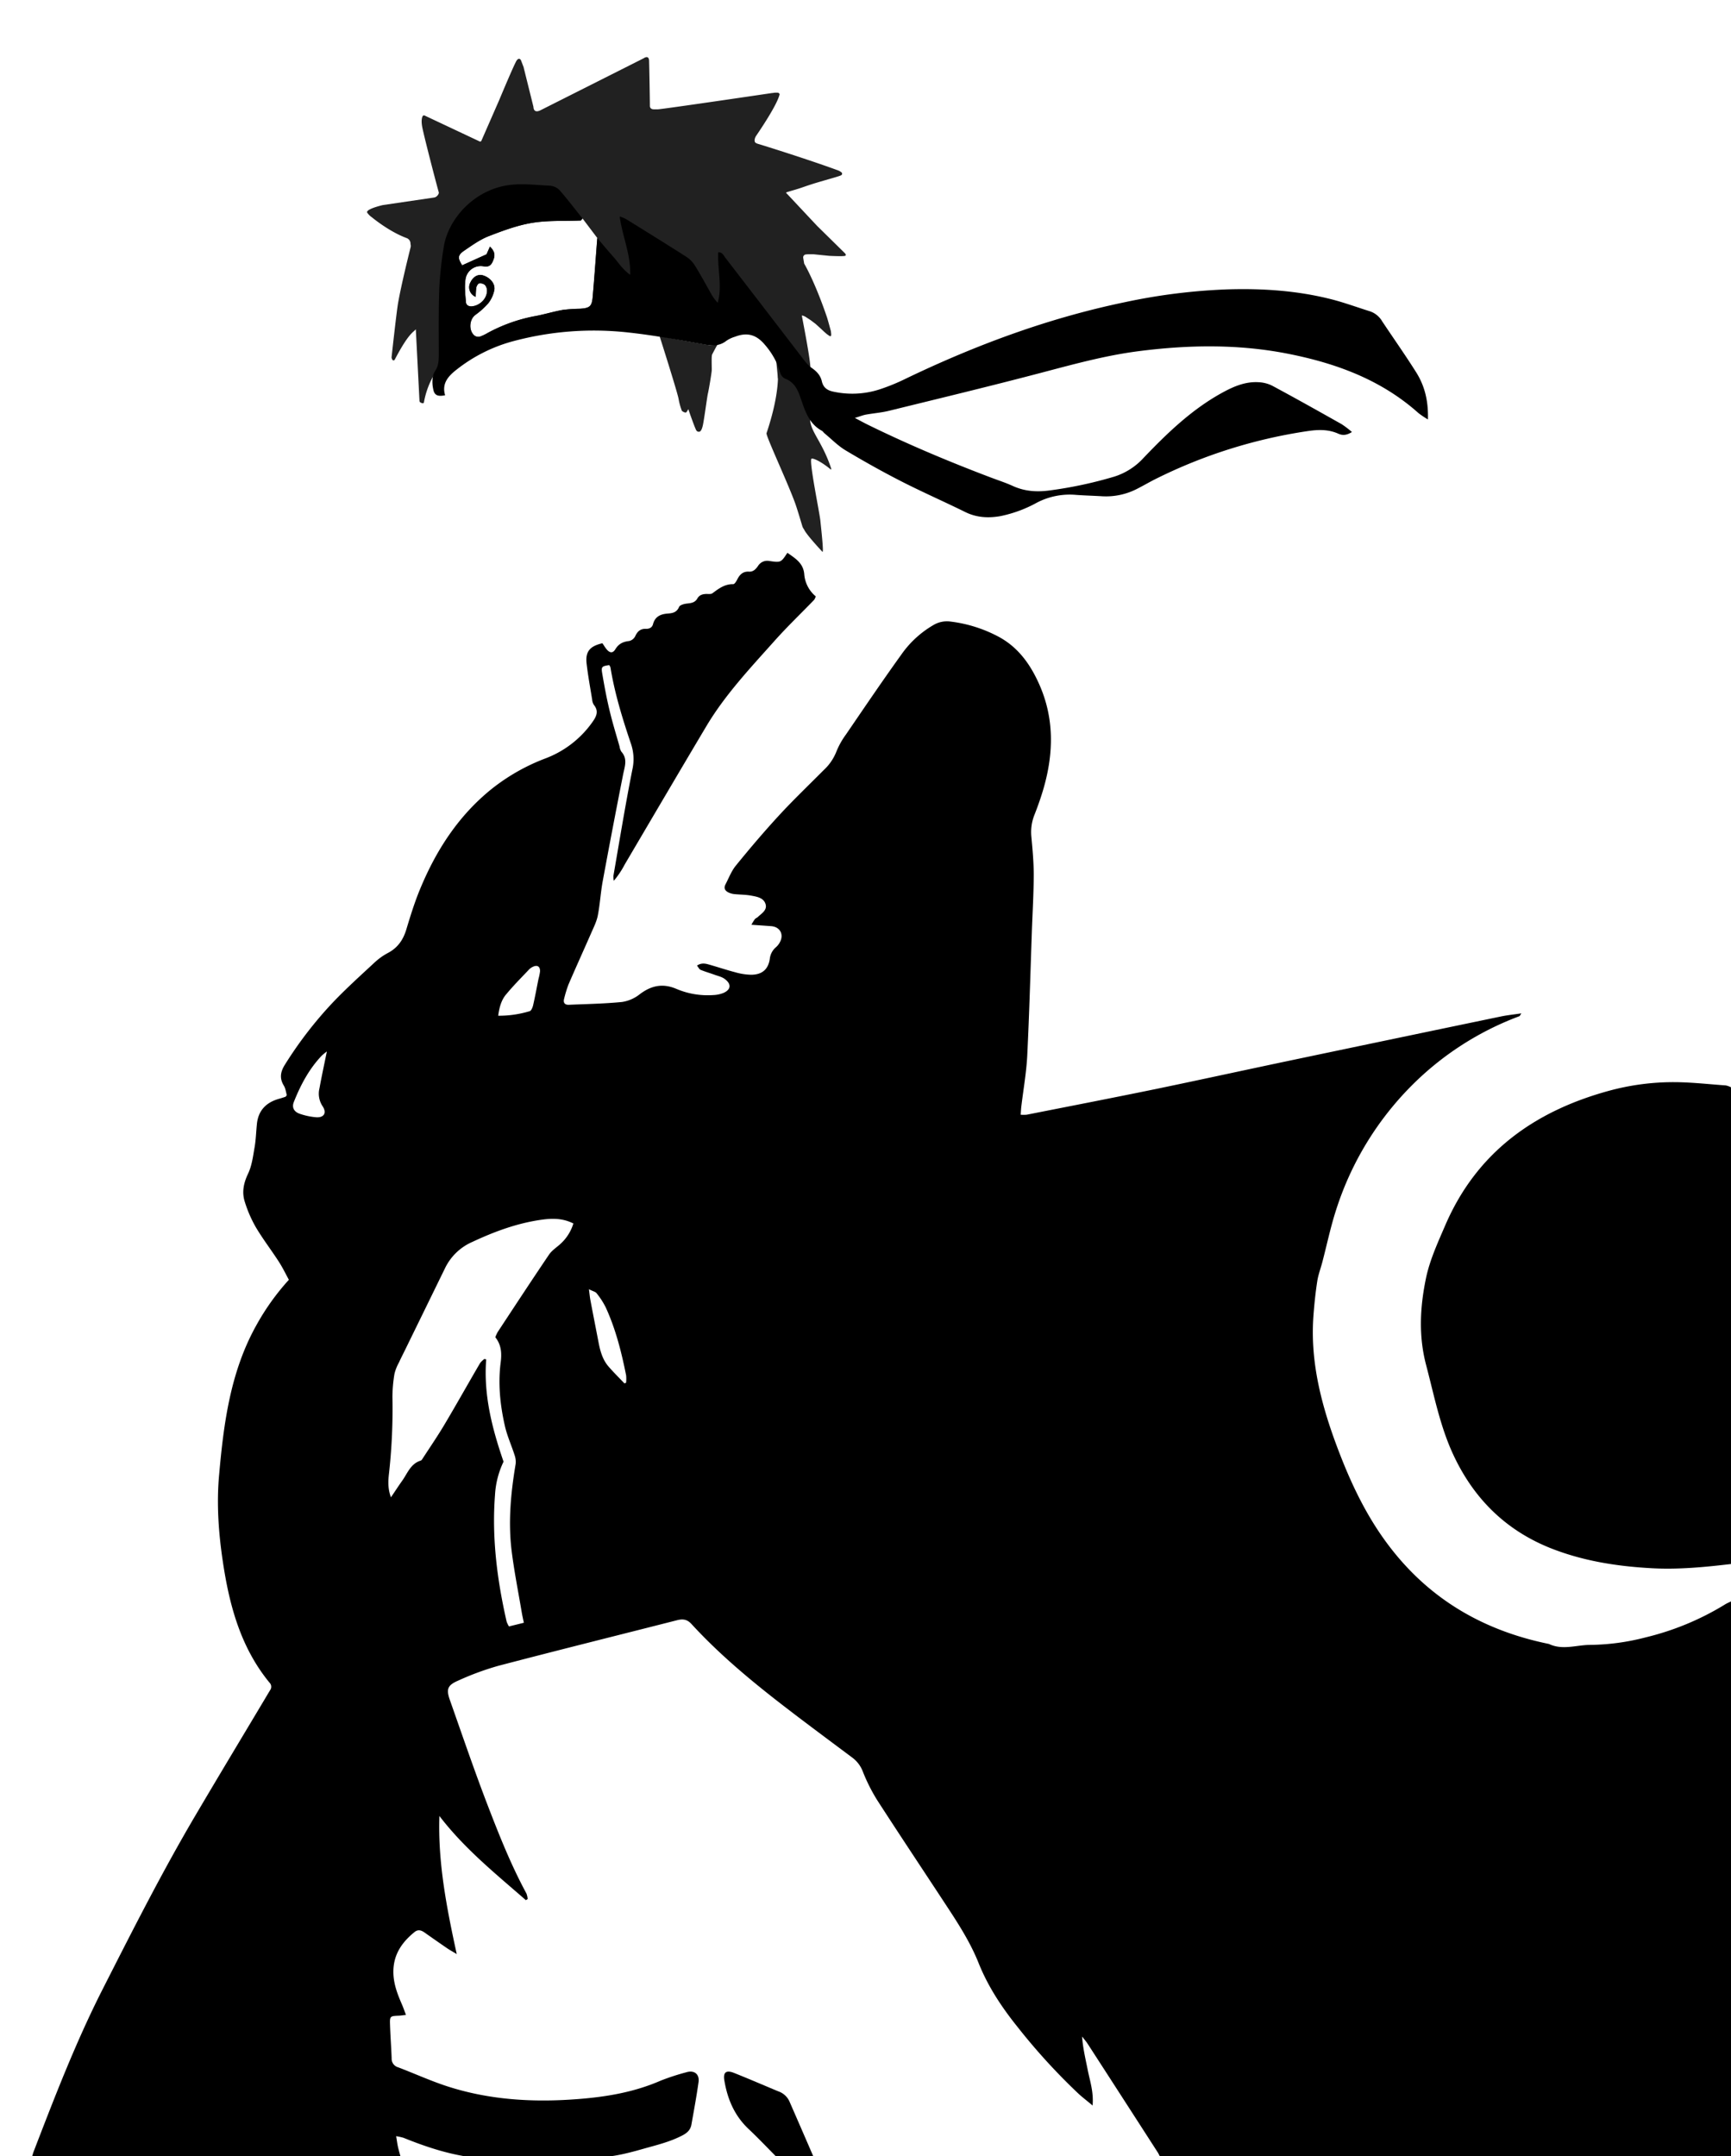 <svg xmlns="http://www.w3.org/2000/svg" viewBox="0 0 848 1056"><defs><style>.cls-1{fill:#212121;}</style></defs><g id="Camada_1" data-name="Camada 1"><path class="cls-1" d="M323.11,164.59s8.74,27.41,9.33,30.82a30.21,30.21,0,0,0,1.63,5.85s1.71,1.26,2.23.59a9,9,0,0,0,.89-1.48s3.33,9.7,4,10.52a1.37,1.37,0,0,0,1.48.52s1,.07,1.7-3.34,2.07-13.92,2.44-15.4,1.78-9.71,1.86-11.26-.23-7,.22-7.85,2.22-4.23,2.52-4.6-2.82.19-3.69.13-12.5-2.2-15.5-2.76S323.11,164.59,323.11,164.59Z"/><path class="cls-1" d="M381,181.48s1.48,10-5.48,30.67c-.41,1.21,9.8,22.95,13.77,33.63,1,2.59,3,9.39,3.74,11.84a4.57,4.57,0,0,0,.86,1.63s.29,1.64,9,11c.8.85-.74-12.5-1-15.26-.45-4.19-5.29-27.51-4.46-30.18.28-.89,4.78,1.14,9.47,5.06.17.15.4-.07.33-.28-4.27-13.12-10.21-18.12-10.38-24.23s-6.22-21.77-9-22.81a14.66,14.66,0,0,1-4.74-3Z"/><path class="cls-1" d="M413.78,123.89l-13.45-13.22L385.48,94.84c-.7-.45-.15-.68.18-.78,2.56-.78,4.84-1.39,7.09-2.17s4.44-1.56,8.58-2.78c6.85-2,9.66-2.75,10.75-3.27a.85.85,0,0,0,.2-1.37,6.13,6.13,0,0,0-2.06-1.14C395.64,78,373.79,71.17,371.67,70.56s-1.92-1.09-2-2a5.09,5.09,0,0,1,.6-1.81c1.69-2.46,10.37-15.22,11.64-20.49.06-.26-.28-.67-.69-.83a8.62,8.62,0,0,0-2.66.12l-.26,0c-2.88.43-53.62,7.92-56.1,8-2,0-2.7.09-3.32-.46a1.53,1.53,0,0,1-.51-1.12c0-3.22-.29-19.42-.39-22.2-.11-3.11-2.67-1.22-2.67-1.22L264.78,54c-3.56,1.78-3.45-1.67-3.45-1.67l-4.76-19.14a.83.83,0,0,0,0-.15l-1.42-3.69s-.87-1.33-2,.21S244.56,49,244.56,49l-8.71,19.89a.66.66,0,0,1-.95.35L208.05,56.6a.73.73,0,0,0-1,.31c-.35.63-.7,2-.32,4.61.48,3.37,6.78,27.55,8.22,32.67.15.51-.37,1.55-1.33,2.19a2.5,2.5,0,0,1-1,.37l-25.08,3.69s-8.42,1.91-7.67,3.67a8.93,8.93,0,0,0,2.33,2.33s8.19,6.86,16.89,10.12a2.85,2.85,0,0,1,2,2.94,3,3,0,0,1,.07,1.57c-.87,3.47-4.59,18.42-6.15,27.37-.79,4.54-3.19,26.6-3.19,26.6s.34,2.26,1.52,1.18c7-13.39,9.25-13.47,10.27-14.88l.1,0,1.79,35a1,1,0,0,0,.51.8c.59.31,1.54.68,1.67-.1A41.49,41.49,0,0,1,212,184.66a35.4,35.4,0,0,1,3.22-5.1l3.56-.56s6.89-3.78,9.11-5.11,9.22-5,9.22-5L248,163.63l.86-.41,7.53-1.79.74-.18,1-.25,17.69-4.22,6.17-.14,13.94-.31h13.78l24.78,2.34,33.44-3,7,5.11s5,13.44,5.11,14c0,.18.16,1.38.32,2.92.31,3.13.74,7.63.74,7.63l2.83.11,3.24,1.42,9.65,4.25s.31-8,.14-11.37c0-.19,0-.36,0-.52-.5-6.22-4.13-24.28-4.13-24.61s1.61.45,1.61.45l2.65,1.72,2.43,1.83,2.88,2.61s3.43,3.41,4.45,3.45c.61,0,.22-2.11.22-2.11A1.76,1.76,0,0,0,407,162c-.3-1-1.41-5.26-1.93-6.78-6-17.59-11.11-26.11-11.11-26.11l-.47-2.79a1.47,1.47,0,0,1,1.33-1.71l.89-.07.5,0,2.42,0,7.66.77s6.67.34,7.67,0S413.78,123.89,413.78,123.89Zm-138.29,28c-4.64.83-9.18,2.28-13.82,3.08a79.24,79.24,0,0,0-22.8,8.19,21.35,21.35,0,0,1-3.72,1.76,3.3,3.3,0,0,1-2.54-.38c-3.08-2.32-2.81-7.94.22-10.23a37,37,0,0,0,6.43-5.8,15.4,15.4,0,0,0,2.86-6.14c.74-3.13-1.82-6.3-5.47-7.44-2.4-.75-4.85.61-6.19,3.44a5,5,0,0,0,2.61,7.05,34.07,34.07,0,0,1,.27-4.51c.16-.79.81-2,1.41-2.07a3.65,3.65,0,0,1,2.84.79,4.3,4.3,0,0,1,1,2.87c0,3.81-3.48,7.22-7.33,7.59-1.69.16-2.9-.6-3-2.09-.29-3.63-.74-7.35-.24-10.91a7.54,7.54,0,0,1,8.86-6.66c2.25.35,3.48-.18,4.39-2.11,1.5-3.15,1.31-5-1.23-7.56l-1.68,3.79-11.93,5.39c-2.27-3.57-2.27-5,1.08-7.24,3.78-2.57,7.62-5.32,11.83-7,7-2.69,14.1-5.36,21.4-6.56,7.77-1.27,15.83-.81,23.76-1.14.2,0,.38-.39.88-1l7,9.26.26.36c-.78,10.07-1.43,19.35-2.23,28.62-.41,4.82-1.38,5.64-6.22,6A75.59,75.59,0,0,0,275.49,151.84Z"/></g><g id="Camada_2" data-name="Camada 2"><path d="M844.74,786a134.34,134.34,0,0,1-38.45,15.9,112.29,112.29,0,0,1-27.22,3.71c-6.76,0-13.58,2.74-20.26-.46-32-6.51-58.54-21.88-78.41-48.1-12-15.79-20-33.57-26.72-52.09-7.06-19.62-11.81-39.6-10.23-60.64.42-5.63,1-11.27,1.87-16.86.48-3.15,1.66-6.19,2.47-9.29,2.25-8.58,4.06-17.29,6.79-25.71A151.39,151.39,0,0,1,696.44,527a147,147,0,0,1,47.87-29.29c.27-.11.41-.57,1-1.4-3.72.56-6.89.87-10,1.52q-51.22,10.65-102.43,21.4c-22,4.62-44,9.43-66,14-21.28,4.38-42.61,8.51-63.92,12.72a17.54,17.54,0,0,1-2.94,0c.12-1.58.16-2.75.3-3.92,1-8.36,2.49-16.69,2.92-25.07,1-20.33,1.55-40.68,2.27-61,.33-9.17.88-18.34.9-27.51,0-6.26-.58-12.53-1.16-18.77a22.86,22.86,0,0,1,1.58-10.76c1.68-4.27,3.2-8.62,4.46-13,4.9-17.13,5.21-34.13-2.16-50.73-4.31-9.72-10.26-18.15-19.89-23.32a67.14,67.14,0,0,0-23.51-7.44,12.87,12.87,0,0,0-8.34,1.63,49.45,49.45,0,0,0-15.81,14.49c-9.28,12.89-18.19,26.06-27.16,39.19a38.09,38.09,0,0,0-4.69,8.39,24.5,24.5,0,0,1-6.17,9c-7.45,7.49-15.1,14.8-22.24,22.57S367.18,415.7,360.44,424c-2.17,2.68-3.44,6.1-5.06,9.21-1,2,0,3.22,1.74,4a9,9,0,0,0,2.65.69c2.73.28,5.51.24,8.2.74s6.15,1,7.08,4.19c.86,2.93-1.92,4.51-3.77,6.26-.44.42-1.1.63-1.48,1.08a26.33,26.33,0,0,0-1.69,2.74c3.66.26,6.67.46,9.68.69,4.26.31,6.32,3.94,4.33,7.74a8.46,8.46,0,0,1-1.94,2.53,8.69,8.69,0,0,0-3.07,5.82c-.8,5.2-3.89,7.71-9.23,7.71a30.36,30.36,0,0,1-7.65-1.21c-4.29-1.12-8.5-2.53-12.77-3.75-1.87-.54-3.81-1-6,.46.67.85,1.06,1.79,1.71,2.07,2.24.93,4.6,1.59,6.88,2.43,1.7.62,3.58,1,5,2.08,3.39,2.5,3.06,5.26-.75,6.87a14.94,14.94,0,0,1-4.88,1,39.38,39.38,0,0,1-18-3c-6.67-2.88-12.33-1.71-18,2.58a18.36,18.36,0,0,1-8.67,3.8c-8.66.86-17.39,1-26.1,1.38-1.93.08-2.85-1-2.28-3a58,58,0,0,1,2.15-7c3.63-8.43,7.44-16.78,11.12-25.19,1.22-2.8,2.65-5.6,3.22-8.55,1.08-5.52,1.37-11.18,2.39-16.71q4.83-26.19,10-52.3c.76-3.87,2.35-7.65-.85-11.22a6.54,6.54,0,0,1-.9-2.58c-1.71-6-3.57-12-5-18.12-1.39-5.8-2.46-11.68-3.47-17.56-.57-3.34-.2-3.61,3.42-4.14a4,4,0,0,1,.61,1.15c2.1,12.88,5.95,25.3,10.13,37.63a23.19,23.19,0,0,1,.58,12.47c-3.42,17.24-6.25,34.6-9.26,51.93a9.87,9.87,0,0,0,.19,2.46,43.26,43.26,0,0,0,5.35-8c13.29-22.56,26.54-45.13,39.93-67.62,9.22-15.49,21.55-28.55,33.46-41.89,6.2-6.95,12.95-13.41,19.43-20.12a6.13,6.13,0,0,0,.75-1.68A15.63,15.63,0,0,1,394,281.26c-.43-5.5-4.45-7.81-8.26-10.52-3.16,4.79-3.17,4.84-8.91,4a5.31,5.31,0,0,0-5.5,2.48c-1.1,1.53-2.29,2.88-4.44,2.75-2.85-.18-4.5,1.4-5.7,3.8-.45.91-1.3,2.34-2,2.33-4.15-.08-7.11,2.18-10.17,4.46-.64.48-1.78.36-2.69.34-1.95,0-3.66.39-4.71,2.23-1.14,2-3,2.26-5.08,2.47-1.38.14-3.46.7-3.87,1.66-1.14,2.66-3.09,3.06-5.49,3.23-3.42.25-6.27,1.37-7.26,5.17-.44,1.7-1.8,2.37-3.53,2.32-2.65-.08-4.15,1.26-5.22,3.65a4.42,4.42,0,0,1-2.94,2.31c-3,.34-5.14,1.35-6.75,4-1.27,2.1-2.75,1.94-4.36,0-.76-.93-1.38-2-2-2.9-6.17,1.41-8.42,4.11-7.75,9.95s1.77,11.79,2.73,17.68a5.57,5.57,0,0,0,.86,2.59c2.6,3.23,1.06,5.87-.9,8.62a49.56,49.56,0,0,1-23,17.62,98.05,98.05,0,0,0-26.24,14.93c-16.29,13.12-27.23,30.1-35.1,49.19-2.62,6.35-4.67,12.95-6.65,19.54-1.54,5.12-4.19,9-9,11.55a30.9,30.9,0,0,0-6.69,4.8c-6.84,6.34-13.78,12.61-20.22,19.35a194.76,194.76,0,0,0-23.54,30.5c-2.14,3.37-2.85,6.62-.6,10.29.9,1.46,1.08,3.35,1.5,4.73-.49.57-.56.75-.68.79-1,.33-2,.66-3,.94-6.42,1.76-10.35,5.72-11,12.51-.38,3.8-.48,7.65-1.14,11.4-.75,4.32-1.31,8.87-3.15,12.75-2.19,4.59-3.14,9.06-1.66,13.72A61.31,61.31,0,0,0,125.3,601c3.42,5.79,7.55,11.14,11.21,16.8,1.88,2.9,3.39,6,5,9a117.41,117.41,0,0,0-15.84,22.11c-12.85,22.92-16.11,48.3-18.36,73.79-1.23,13.86-.26,27.84,1.79,41.67,3.19,21.59,8.67,42.3,22.87,59.66a2.88,2.88,0,0,1,.37,3.74c-.8,1.3-1.58,2.62-2.36,3.94-11.53,19.31-23.14,38.57-34.55,57.94-16.24,27.59-30.68,56.14-45.18,84.66-13.14,25.86-23.52,52.83-33.91,79.82a31.77,31.77,0,0,0-.84,3.08h181c-.52-1.9-1.09-3.79-1.53-5.71-.35-1.56-.54-3.15-.9-5.27a26.22,26.22,0,0,1,3.64.8c10.66,4.31,21.51,7.93,32.95,9.49a6.86,6.86,0,0,1,1.67.69h56.05a7.3,7.3,0,0,1,2.13-.64c8.39.24,16.4-1.82,24.36-4.08,6.57-1.86,13.23-3.41,19.39-6.62,2.43-1.26,4-2.75,4.46-5.33,1.23-6.92,2.51-13.84,3.49-20.81.55-3.91-2.17-6-6-4.8a111.76,111.76,0,0,0-12.64,4.13c-13,5.66-26.67,7.94-40.59,9-21.2,1.65-42.26.52-62.68-5.88-8.58-2.68-16.82-6.48-25.24-9.68a4.37,4.37,0,0,1-3.2-4.42c-.2-5.65-.65-11.3-.81-17-.11-3.53.24-3.71,4-3.86,1,0,2.07-.2,3.82-.38-.75-2-1.3-3.64-2-5.22-2.26-5.22-4.26-10.44-4.16-16.31.13-8.23,4.28-14.13,10.36-19.06,1.79-1.45,3.37-.86,5,.29q5.43,3.84,10.92,7.61c1.22.83,2.52,1.54,4.76,2.89-5-22.93-9.26-44.9-8.5-67.65,12.17,15.93,27.54,28.3,42.36,41.23l.89-.54a10,10,0,0,0-.61-2.72c-7.45-13.76-13.24-28.27-18.84-42.82-6.6-17.13-12.51-34.52-18.63-51.84-1.88-5.32-1.25-7.29,3.89-9.53a137.21,137.21,0,0,1,19.77-7.3c29.16-7.64,58.41-14.91,87.62-22.35,2.72-.69,4.85-.51,7,1.81,15.79,17.22,34,31.72,52.55,45.79,8.78,6.65,17.62,13.23,26.45,19.82a15.25,15.25,0,0,1,5.05,6.87,86,86,0,0,0,7,13.87c11.21,17.35,22.68,34.54,34,51.8,5.9,8.95,11.69,18,15.68,28,4.6,11.5,11.35,21.65,19.05,31.24A302.46,302.46,0,0,0,527.9,1025c2.1,2,4.38,3.7,7.35,6.2.57-6.65-1.31-12-2.38-17.39s-2.36-10.61-2.77-16.4c.95,1.24,2,2.42,2.83,3.72q17.22,26.61,34.38,53.25a25,25,0,0,1,1.36,2.86H848V784.32C846.91,784.86,845.77,785.31,844.74,786ZM158,541.73c2.24,3.32.71,5.77-3.19,5.46a33.35,33.35,0,0,1-8-1.71c-2.87-1-3.9-3.16-2.87-5.75,3.29-8.28,7.41-16.09,13.6-22.63a26.86,26.86,0,0,1,2.59-2.13c-1.31,6.42-2.57,12.21-3.62,18A11.08,11.08,0,0,0,158,541.73Zm89.82-54.55c3.55-4.34,7.55-8.32,11.4-12.41a6.48,6.48,0,0,1,1.88-1.29c2.17-1,3.57-.12,3.45,2.36a24.89,24.89,0,0,1-.74,3.57c-.87,4.31-1.66,8.64-2.64,12.93-.25,1.07-.9,2.68-1.68,2.9a52,52,0,0,1-15.42,2.23C244.61,493.3,245.62,489.87,247.8,487.18Zm26.37,122.38c-1.82,1.57-3.94,3-5.25,4.94-8.49,12.55-16.79,25.22-25.12,37.86a20.29,20.29,0,0,0-1.18,2.56c3,3.77,3.22,7.87,2.62,12.52-1.33,10.4-.23,20.8,2.09,31,1.11,4.87,3.24,9.5,4.76,14.28a9.75,9.75,0,0,1,.49,4.36c-2.4,14.24-3.73,28.56-1.9,42.94,1.28,10,3.25,19.91,4.93,29.85.25,1.47.59,2.93,1,4.9l-7.29,1.8a12.6,12.6,0,0,1-1.15-2.37c-4.65-20.38-7.29-41-5.7-61.91a43.37,43.37,0,0,1,4.19-16.42c-5.56-16.15-9.85-32.62-8.5-50.1l-.89-.19a10,10,0,0,0-2.09,2c-5.85,10-11.54,20.17-17.48,30.16-3.36,5.65-7.09,11.08-10.67,16.6-.24.38-.55.87-.92,1-5,1.53-6.48,6.21-9.09,9.86-1.9,2.67-3.68,5.42-5.52,8.13-1.58-4.17-1.39-8.12-.92-12a287.35,287.35,0,0,0,1.65-37.1,70.41,70.41,0,0,1,1-11.4,22,22,0,0,1,2.15-5.44c.94-2.08,2-4.11,3-6.16q9.79-20,19.56-40a26.67,26.67,0,0,1,13.47-13c10.89-5.09,22-9.2,33.94-10.86,5.15-.72,10.34-.78,15.52,1.85A22.1,22.1,0,0,1,274.17,609.56Zm32.55,67.63-.83.35c-2.6-2.74-5.31-5.39-7.78-8.24-2.9-3.34-4.06-7.48-4.88-11.73-1.33-6.91-2.7-13.8-4-20.71-.28-1.43-.4-2.89-.74-5.45,1.9,1,3.18,1.2,3.77,2a37.12,37.12,0,0,1,4.46,6.9c4.89,10.62,7.71,21.91,10,33.33A18.58,18.58,0,0,1,306.72,677.19Z"/><path d="M848,766c-12.78,1.5-25.57,2.76-38.46,2.08-17.36-.92-34.41-3.58-50.62-10.13C737,749,721.56,733.36,711.74,712c-6.37-13.87-9.22-28.78-13.09-43.42-3.76-14.23-3-28.37-.13-42.3,1.83-9,5.84-17.69,9.52-26.23,15.36-35.61,43.55-55.77,80-65.77A119.91,119.91,0,0,1,819.82,530c8.55,0,17.09,1,25.63,1.6a9.79,9.79,0,0,1,2.55.92Z"/><path d="M381.23,1057.24c-4.85-4.88-9.58-9.89-14.58-14.61-6.89-6.52-10.32-14.71-11.81-23.79-.66-4,1-5.11,4.79-3.58,7.25,2.88,14.43,6,21.64,9a9.32,9.32,0,0,1,5.38,4.74q5.88,13.45,11.71,26.94a7.48,7.48,0,0,1,.32,1.34Z"/><path d="M699.53,205.43a44.84,44.84,0,0,1-4.62-3.1c-18.19-16.26-40.12-24.34-63.56-29-24.43-4.87-49-4.49-73.58-1.33-16.46,2.11-32.35,6.54-48.35,10.74-24.56,6.46-49.26,12.4-73.93,18.46-3.7.91-7.54,1.19-11.3,1.87-1.46.27-2.86.85-5.4,1.62,2.71,1.42,4.48,2.4,6.29,3.29,19.67,9.66,39.84,18.13,60.32,25.89,3.58,1.36,7.24,2.53,10.72,4.12,5.79,2.65,11.76,3.07,18,2.22a204.57,204.57,0,0,0,31.84-6.8,32.79,32.79,0,0,0,14.42-9.32c11.76-12.29,24-24.06,39.22-32.21,5.33-2.86,10.88-5.08,17.05-4.68a16.49,16.49,0,0,1,6.54,1.68C634.6,195,646,201.4,657.3,207.77a48,48,0,0,1,5,3.81c-2.94,1.87-4.92,1.6-6.74.8-4.84-2.16-9.87-2-14.89-1.25a247.81,247.81,0,0,0-74.17,23.27c-3.16,1.56-6.19,3.36-9.33,4.95a33.17,33.17,0,0,1-17.3,3.7c-4.28-.26-8.57-.36-12.84-.68a34.82,34.82,0,0,0-19.1,3.83,62.91,62.91,0,0,1-18,6.61c-5.85,1-11.49.69-17-2-10.43-5.15-21.1-9.81-31.45-15.1-9.26-4.73-18.35-9.83-27.27-15.16-3.75-2.25-6.89-5.52-10.3-8.33-.47-.39-.81-1-1.33-1.27-6.39-3.47-8.3-10-10.4-16.11-1.1-3.23-2.38-6.05-4.9-7.94a10.31,10.31,0,0,0-2.45-1.37c-1.73-.69-2.42-2.1-2.91-3.83a29.18,29.18,0,0,0-1.45-4,38.05,38.05,0,0,0-6-9.12c-4.11-4.78-8.58-5.89-14.4-3.66a15.18,15.18,0,0,0-4.15,1.94c-3.29,2.6-6.73,2.61-10.73,1.89-12.33-2.22-24.68-4.52-37.12-5.88a152.49,152.49,0,0,0-57.78,4.54,76.88,76.88,0,0,0-26.41,13.46c-4.17,3.22-7.58,6.84-5.82,12.71-3.71.76-5.31,0-5.85-3.09a16.36,16.36,0,0,1-.2-5.83,8.21,8.21,0,0,1,1.23-3.09c1.63-2.46,1.7-5.14,1.71-7.93,0-10.87-.15-21.75.25-32.6a182.56,182.56,0,0,1,2.18-20c2.07-13.73,15.19-28.88,33.53-30.58,6.2-.58,12.17.21,18.23.47A7.52,7.52,0,0,1,274,93c4,4.55,7.67,9.41,11.36,14h0c-.5.57-.68,1-.88,1-7.93.33-16-.13-23.76,1.14-7.3,1.2-14.45,3.87-21.4,6.56-4.21,1.64-8,4.39-11.83,7-3.35,2.27-3.35,3.67-1.08,7.24l11.93-5.39,1.68-3.79c2.54,2.6,2.73,4.41,1.23,7.56-.91,1.93-2.14,2.46-4.39,2.11A7.54,7.54,0,0,0,228,137c-.5,3.56-.05,7.28.24,10.91.13,1.49,1.34,2.25,3,2.09,3.85-.37,7.31-3.78,7.33-7.59a4.3,4.3,0,0,0-1-2.87,3.65,3.65,0,0,0-2.84-.79c-.6.12-1.25,1.28-1.41,2.07a34.07,34.07,0,0,0-.27,4.51,5,5,0,0,1-2.61-7.05c1.34-2.83,3.79-4.19,6.19-3.44,3.65,1.14,6.21,4.31,5.47,7.44a15.4,15.4,0,0,1-2.86,6.14,37,37,0,0,1-6.43,5.8c-3,2.29-3.3,7.91-.22,10.23a3.3,3.3,0,0,0,2.54.38,21.35,21.35,0,0,0,3.72-1.76,79.24,79.24,0,0,1,22.8-8.19c4.64-.8,9.18-2.25,13.82-3.08a75.59,75.59,0,0,1,8.67-.6c4.84-.33,5.81-1.15,6.22-6,.8-9.27,1.45-18.55,2.23-28.62l0,0c2.78,3.26,5.24,6.25,7.81,9.12s4.41,6.09,8.34,8.9c.25-10.26-3.87-18.88-5.16-28.57a22.34,22.34,0,0,1,3.13,1.27c9.88,6.13,19.78,12.25,29.58,18.52a13.66,13.66,0,0,1,4.1,4.19c2.83,4.54,5.36,9.26,8,13.9a19.19,19.19,0,0,0,3.22,4.35c2.33-8.25-.21-16.39.26-24.67,2.06-.15,2.62,1.54,3.44,2.61q19.35,25.1,38.64,50.24a19.42,19.42,0,0,0,3,3.21,9.65,9.65,0,0,0,.81.62c2.37,1.65,4.2,3.64,4.84,6.44.71,3.15,2.7,4.51,5.7,5.12a43.48,43.48,0,0,0,22.22-1,97.66,97.66,0,0,0,12.75-5.15c34.48-16.61,70.13-29.85,107.66-37.65a290.7,290.7,0,0,1,50.5-6.31c17.07-.52,34,.62,50.55,4.79,6.51,1.64,12.85,4,19.27,6a11,11,0,0,1,5.87,4.87c5.51,8.28,11.25,16.4,16.55,24.81C698,189,699.78,196.45,699.53,205.43Z"/></g></svg>